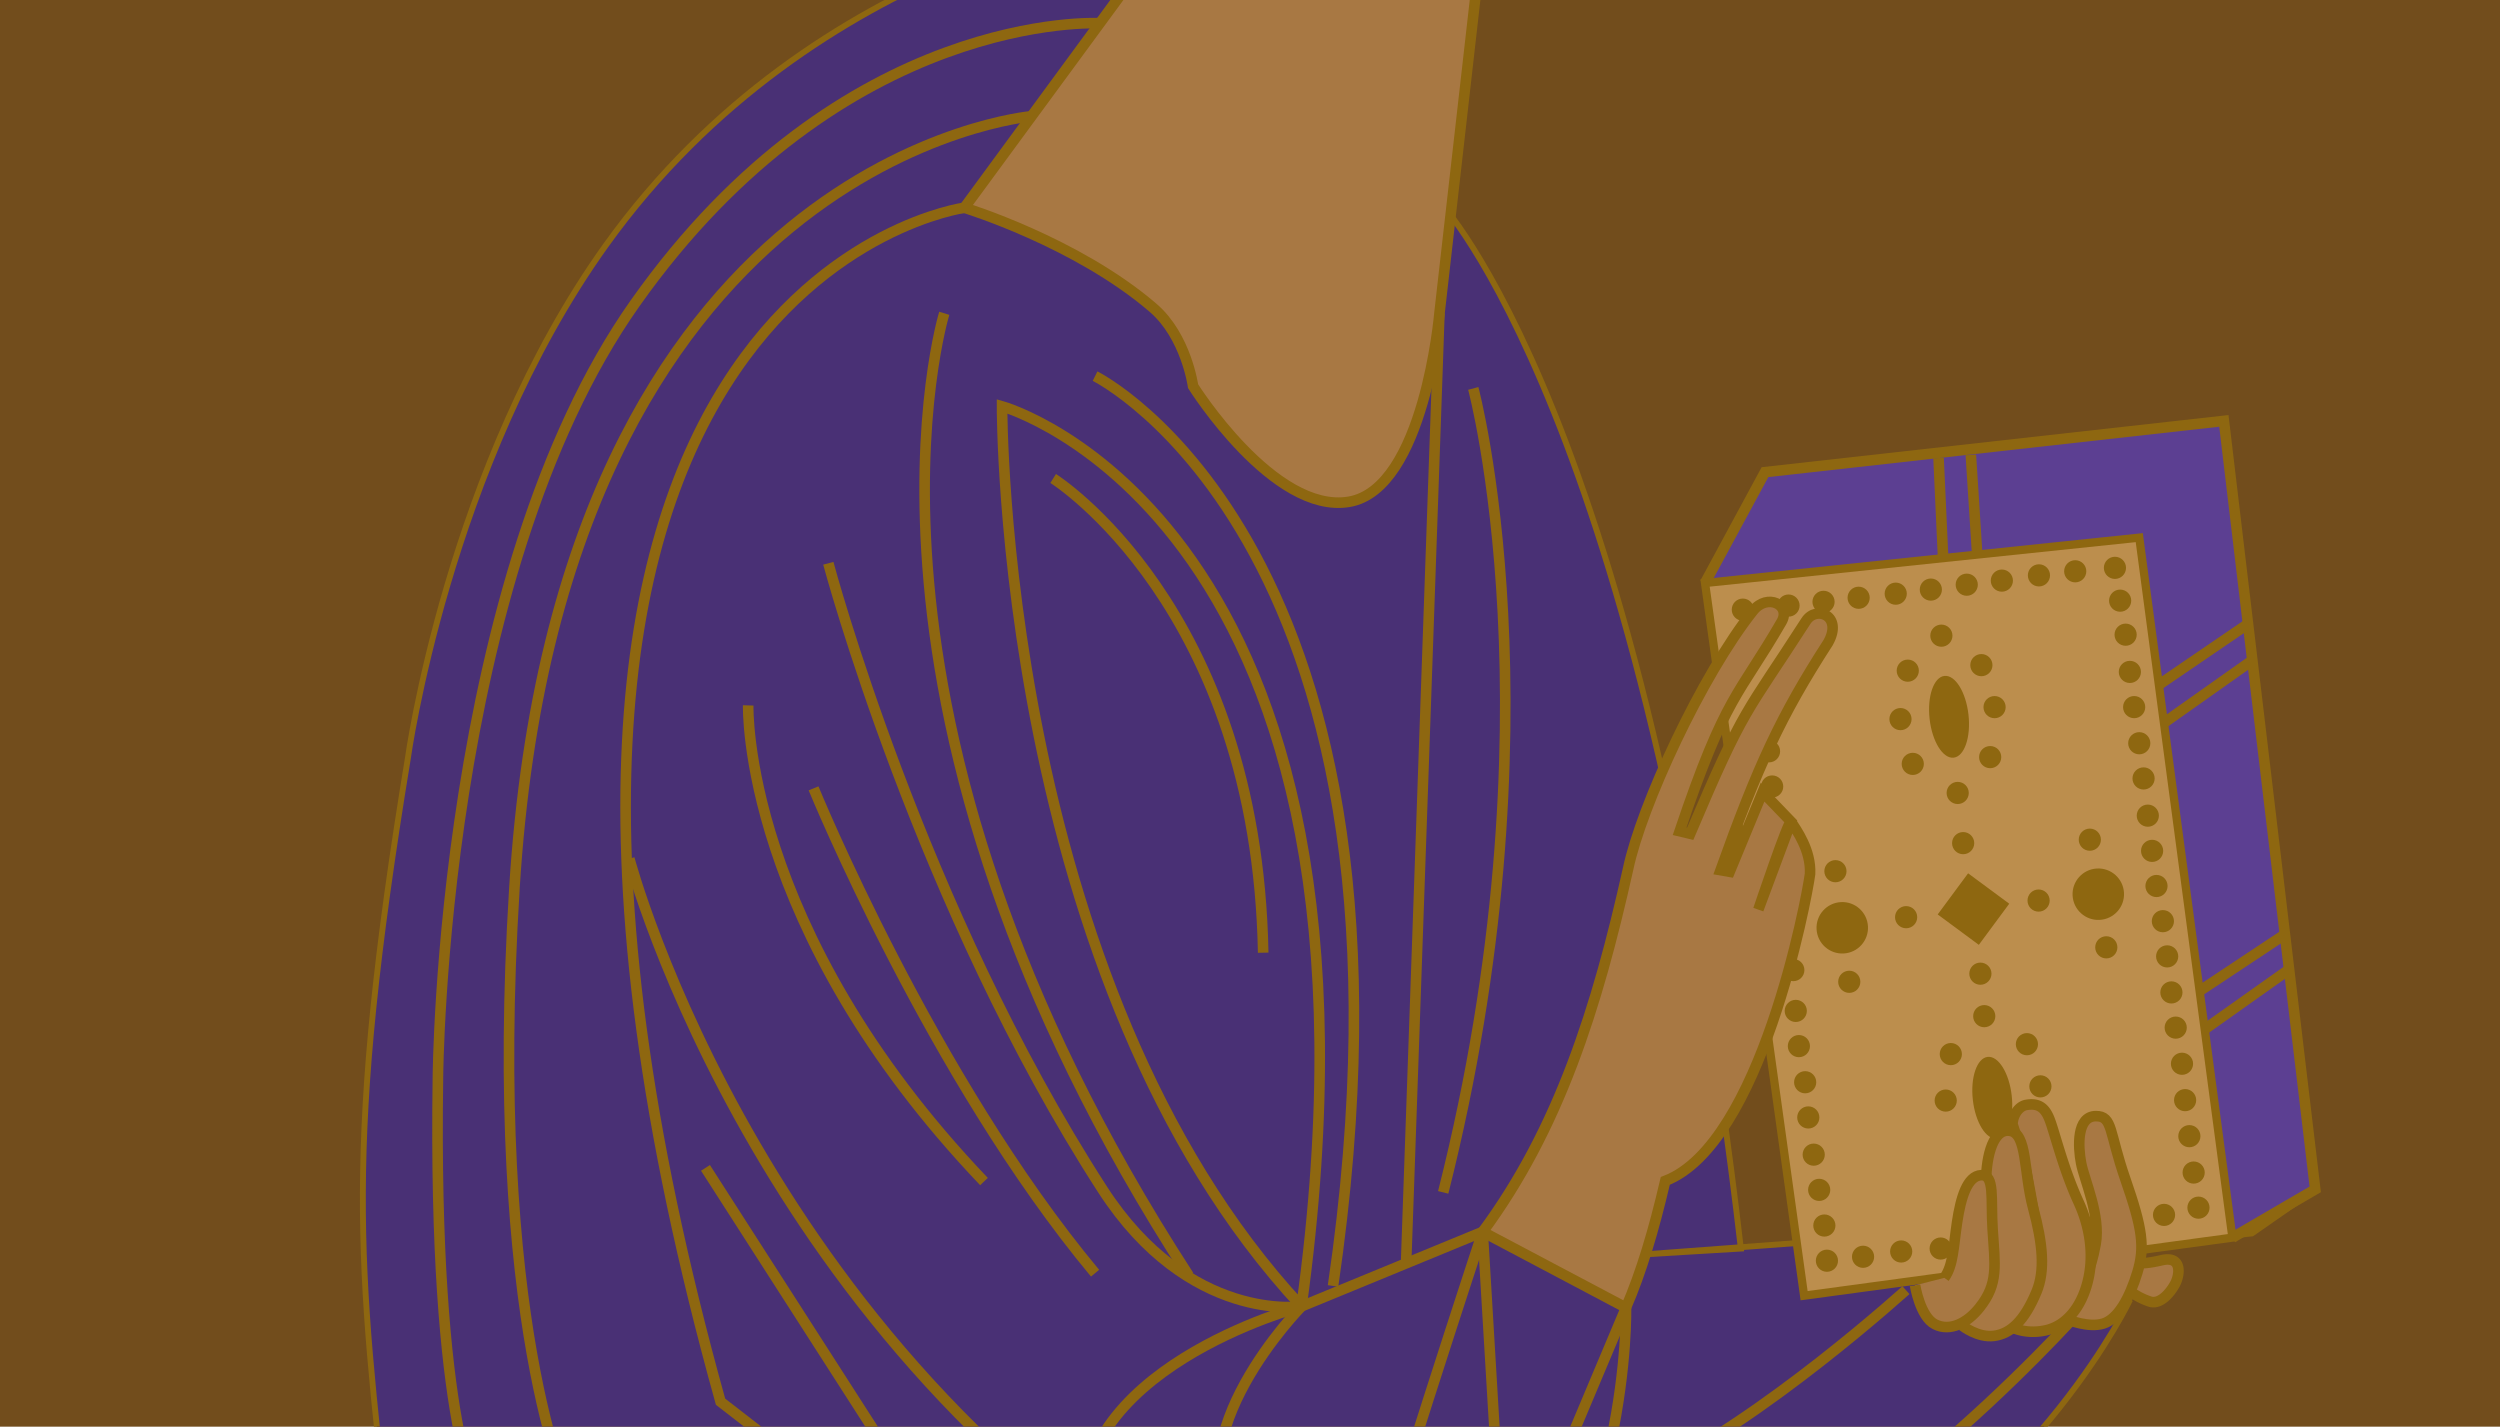 
<svg xmlns="http://www.w3.org/2000/svg" xmlns:xlink="http://www.w3.org/1999/xlink" viewBox="0 0 2125.98 1213.23"><defs><style>.a,.g{fill:none;}.b{clip-path:url(#a);}.c{fill:#724d1c;}.d{fill:#493075;}.d,.e,.f,.g,.h,.j{stroke:#8e6710;stroke-miterlimit:10;}.d,.e{stroke-width:5px;}.e{fill:#5c3f92;}.f{fill:#bc8e4d;}.f,.j{stroke-width:7px;}.g,.h{stroke-width:9px;}.h{fill:#a87843;}.i,.j{fill:#8e6710;}</style><clipPath id="a"><rect class="a" width="2125.98" height="1213.23"/></clipPath></defs><g class="b"><rect class="c" width="2125.98" height="1213.23"/><path class="d" d="M1806.68,1082.71l-119.1-37.52-288.16,21.46,81-4.87c-81.94-709.34-256.35-890.43-256.35-890.43L976.84-74S694-41,515.16,208.67c-134.6,188-168.36,436.48-168.36,436.48C292,978.82,305.17,1074.82,330.38,1304.9l1226.4,55.85c178.62-94.75,254.65-255.51,254.65-255.51"/><polygon class="e" points="1449.94 495.79 1500.93 401.51 1891.16 357.92 1968.85 1011.42 1915.07 1048.89 1605.74 1081.8 1449.94 495.79"/><polygon class="f" points="1534.2 1101.84 1898.43 1052.45 1819.22 457.2 1449.94 495.79 1534.2 1101.84"/><line class="g" x1="1874.85" y1="875.27" x2="1945.89" y2="824.89"/><line class="g" x1="1869.72" y1="843.27" x2="1943.46" y2="794.34"/><line class="g" x1="1841.18" y1="614" x2="1915.6" y2="561.37"/><line class="g" x1="1835.87" y1="582.33" x2="1910.86" y2="531.12"/><line class="g" x1="1681.48" y1="472.59" x2="1675.99" y2="386.84"/><line class="g" x1="1652.41" y1="474.63" x2="1648.53" y2="389.5"/><polyline class="g" points="1898.43 1052.45 1968.85 1011.42 1891.16 357.92 1500.93 401.51 1449.94 495.79"/><path class="g" d="M803,266.43s-104.2,337.36,207.87,818.28"/><path class="g" d="M636.26,599.87s-5.4,189,200.51,404.92"/><path class="g" d="M691.84,670.41S792.3,916,931.23,1082.71"/><path class="g" d="M704.4,479s77.74,292,233.23,532.57c73.66,114,169.15,99.37,169.15,99.37l154.09-63.41,18.52,310.17L1382.77,1112"/><path class="g" d="M1106.78,1111C850.29,835.22,852.14,345.52,852.14,345.52s346.55,96.41,254.64,765.43"/><path class="g" d="M931.23,319.87s294.29,145.27,202.38,773.68"/><path class="g" d="M535.18,730.16s113.91,434,520,654.15"/><path class="g" d="M1028.43,1459s82.11,78.62,115.87-40.67,116.57-370.83,116.57-370.83"/><line class="g" x1="1195.75" y1="1073.67" x2="1224.06" y2="266.43"/><path class="g" d="M820.08,176.66S347.71,240.79,612.75,1192l228.71,177.4L599.93,993.16"/><path class="g" d="M1106.78,1111s-204.87,54.13-184.85,188.5"/><path class="g" d="M1106.78,1111S997.43,1222,1051,1299.45"/><path class="g" d="M895.61,406.9s173.13,108.3,178.6,403.27"/><path class="g" d="M877.19,98.86s-400.82,34-439.71,656c-23.05,368.65,47,516.19,47,516.19s98.33-17.1,166.72,29.92,106.88,64.13,190.24,68.4"/><path class="g" d="M935.24,19.77S717,7.32,540.08,257.88C375.15,491.46,372.41,916,372.41,916c-4.39,299.47,35.72,360.49,35.72,360.49"/><path class="g" d="M1382.77,1112s4,199.08-115.72,316.91c-41.69,41-182.17,107.13-236.55,94.31S813.67,1347.8,813.67,1347.8"/><path class="g" d="M1252.86,330.31S1328.64,613,1227.28,1014"/><path class="g" d="M1769,1114.52S1544.29,1367.41,1385,1368"/><path class="h" d="M1017.8-293.57,967.57-24.26,820.08,176.66s95.15,29,160.46,85.07c28.25,24.26,34.05,66.69,34.05,66.69s68.4,109,132.52,98.32,77-160.31,77-160.31l36.81-323.95"/><rect class="i" x="1656.42" y="751.35" width="43.5" height="43.5" transform="translate(788.22 -846.14) rotate(36.47)"/><ellipse class="i" cx="1657.46" cy="609.52" rx="16.63" ry="34.98" transform="translate(-57.99 190.09) rotate(-6.45)"/><ellipse class="i" cx="1694.24" cy="933.48" rx="16.63" ry="34.98" transform="translate(-94.16 196.28) rotate(-6.45)"/><ellipse class="i" cx="1784.39" cy="760.38" rx="21.89" ry="21.88" transform="translate(-39.22 99.56) rotate(-3.16)"/><ellipse class="i" cx="1566.67" cy="788.95" rx="21.89" ry="21.88" transform="translate(-41.13 87.6) rotate(-3.16)"/><path class="g" d="M1620.8,1097.14c-38.47,34.21-162.1,139.87-257.45,173.07"/><circle class="j" cx="1830.13" cy="723.57" r="5.93"/><circle class="j" cx="1826.48" cy="693.63" r="5.93"/><circle class="j" cx="1822.87" cy="661.98" r="5.93"/><circle class="j" cx="1819.21" cy="632.04" r="5.93"/><circle class="j" cx="1814.87" cy="601.33" r="5.93"/><circle class="j" cx="1811.22" cy="571.39" r="5.93"/><circle class="j" cx="1807.61" cy="539.74" r="5.93"/><circle class="j" cx="1802.95" cy="510.8" r="5.93"/><circle class="j" cx="1798.53" cy="482.89" r="5.93"/><circle class="j" cx="1865.46" cy="997.13" r="5.93"/><circle class="j" cx="1551.42" cy="1042.18" r="5.93"/><circle class="j" cx="1869.56" cy="1026.99" r="5.93"/><circle class="j" cx="1861.81" cy="966.19" r="5.93"/><circle class="j" cx="1858.2" cy="935.55" r="5.93"/><circle class="j" cx="1855.55" cy="904.61" r="5.93"/><circle class="j" cx="1850.2" cy="873.89" r="5.93"/><circle class="j" cx="1846.55" cy="843.95" r="5.93"/><circle class="j" cx="1547.02" cy="1011.85" r="5.93"/><circle class="j" cx="1542.36" cy="981.91" r="5.93"/><circle class="j" cx="1537.76" cy="950.27" r="5.93"/><circle class="j" cx="1535.1" cy="920.33" r="5.93"/><circle class="j" cx="1529.76" cy="889.61" r="5.93"/><circle class="j" cx="1527.1" cy="859.67" r="5.93"/><circle class="j" cx="1842.94" cy="813.3" r="5.93"/><circle class="j" cx="1839.29" cy="783.36" r="5.93"/><circle class="j" cx="1833.86" cy="753.45" r="5.93"/><circle class="j" cx="1522.29" cy="791.08" r="5.93"/><circle class="j" cx="1519.63" cy="761.14" r="5.93"/><circle class="j" cx="1516.02" cy="729.49" r="5.93"/><circle class="j" cx="1513.37" cy="699.55" r="5.93"/><circle class="j" cx="1507.03" cy="668.83" r="5.93"/><circle class="j" cx="1504.37" cy="638.89" r="5.93"/><circle class="j" cx="1500.76" cy="607.25" r="5.93"/><circle class="j" cx="1491.69" cy="551.39" r="5.93"/><circle class="j" cx="1525.02" cy="824.95" r="5.93"/><circle class="j" cx="1616.75" cy="1064.26" r="5.93"/><circle class="j" cx="1584.33" cy="1068.75" r="5.93"/><circle class="j" cx="1553.6" cy="1072.1" r="5.93"/><circle class="j" cx="1650.32" cy="1061.74" r="5.93"/><circle class="j" cx="1688.64" cy="1055.18" r="5.93"/><circle class="j" cx="1718.5" cy="1051.71" r="5.93"/><circle class="j" cx="1750.53" cy="1047.43" r="5.93"/><circle class="j" cx="1780.39" cy="1043.96" r="5.93"/><circle class="j" cx="1810.42" cy="1036.61" r="5.93"/><circle class="j" cx="1840.28" cy="1033.14" r="5.93"/><circle class="j" cx="1550.72" cy="511.8" r="5.93"/><circle class="j" cx="1580.57" cy="508.33" r="5.93"/><circle class="j" cx="1482.09" cy="518.44" r="5.93"/><circle class="j" cx="1520.95" cy="514.97" r="5.93"/><circle class="j" cx="1612.11" cy="504.86" r="5.93"/><circle class="j" cx="1641.97" cy="501.39" r="5.93"/><circle class="j" cx="1672.5" cy="497.22" r="5.93"/><circle class="j" cx="1702.36" cy="493.75" r="5.93"/><circle class="j" cx="1733.9" cy="489.29" r="5.93"/><circle class="j" cx="1764.75" cy="485.82" r="5.93"/><circle class="j" cx="1620.95" cy="779.97" r="5.93"/><circle class="j" cx="1560.83" cy="740.86" r="5.93"/><circle class="j" cx="1572.6" cy="834.91" r="5.93"/><circle class="j" cx="1669.45" cy="717" r="5.93"/><circle class="j" cx="1664.8" cy="674.32" r="5.93"/><circle class="j" cx="1616.15" cy="611.52" r="5.93"/><circle class="j" cx="1696.17" cy="601.34" r="5.93"/><circle class="j" cx="1684.95" cy="565.63" r="5.93"/><circle class="j" cx="1692.43" cy="643.85" r="5.93"/><circle class="j" cx="1626.6" cy="649.6" r="5.93"/><circle class="j" cx="1622.35" cy="570.33" r="5.93"/><circle class="j" cx="1650.93" cy="540.57" r="5.93"/><circle class="j" cx="1684.11" cy="828.01" r="5.93"/><circle class="j" cx="1687.39" cy="864.13" r="5.93"/><circle class="j" cx="1658.96" cy="896.4" r="5.93"/><circle class="j" cx="1723.67" cy="887.97" r="5.93"/><circle class="j" cx="1735.14" cy="923.83" r="5.93"/><circle class="j" cx="1654.61" cy="935.92" r="5.93"/><circle class="j" cx="1791.18" cy="805.6" r="5.93"/><circle class="j" cx="1733.6" cy="765.83" r="5.93"/><circle class="j" cx="1777.17" cy="714.06" r="5.93"/><path class="h" d="M1260.87,1047.54c64.79-87.67,97.24-190.24,123.68-308.76,11.31-53.63,62.6-164.45,106.3-219.42,12-15.13,32.47-5,24.19,9.4-36.32,62.92-47.42,61.57-86.71,178.11l9,2.14c46.5-109.65,46.86-100.64,98.41-180.83,8.83-13.75,31.82-4.55,18.85,18.36C1514.44,608.75,1495,651,1463.09,740l7.81,1.36,28-67.78,24.26,25.2-27.87,74.7s26.23-78.13,27.87-74.7c4.39,7,17.09,24.15,16.09,44.45-2.8,21.3-41.78,229.75-123.1,261-10.1,43.18-20.44,77.5-33.43,107.8Z"/><path class="h" d="M1809,1096.11a57.47,57.47,0,0,0,19.16,10.7c8.66,3,17.49-7.41,21.56-15.11s6.17-24.11-11.45-20-19.66,1.83-19.66,1.83"/><path class="h" d="M1758.5,1122.22s17.64,7.24,30.19,3.31,22.33-21.85,28.89-43.4,4.41-37.34-10.12-79.13c-14.18-40.76-10.64-53.91-25.14-53.85-16.34.07-15.32,25.74-12.52,40.16s16.67,44.41,12.35,68.58-10.87,33-10.87,33"/><path class="h" d="M1725.94,1094.22s10.41-25.37,3-67c-3.37-19-6.72-37.77-10.88-50.66a67.73,67.73,0,0,0-4.31-10.7c-6-11.24.63-24.69,9.37-26.23,15.68-2.76,18.92,8.81,22.86,21.37s11,38.2,21.53,61.06,13.7,48.16,7,71-20.23,34.71-33.82,38c-16.76,4.09-28.5-1.82-28.5-1.82"/><path class="h" d="M1668.81,1127.46s13.09,10.41,27,8.54,25.63-12.51,36-37.4c7.47-17.86,5.43-40.91-2.83-71.36s-4.7-64-20.25-65.67-20.24,27.35-19.68,45.52"/><path class="h" d="M1653.45,1086.67c7.68-10.68,7.69-26.25,10.84-47.3s8.65-39.4,20.45-40,8.14,19.89,9.73,45.34c2,31.61,5.24,46.74-11.07,67.26-10.48,13.2-25.11,20.61-37.85,14.23s-17-33.16-17-33.16"/></g></svg>
